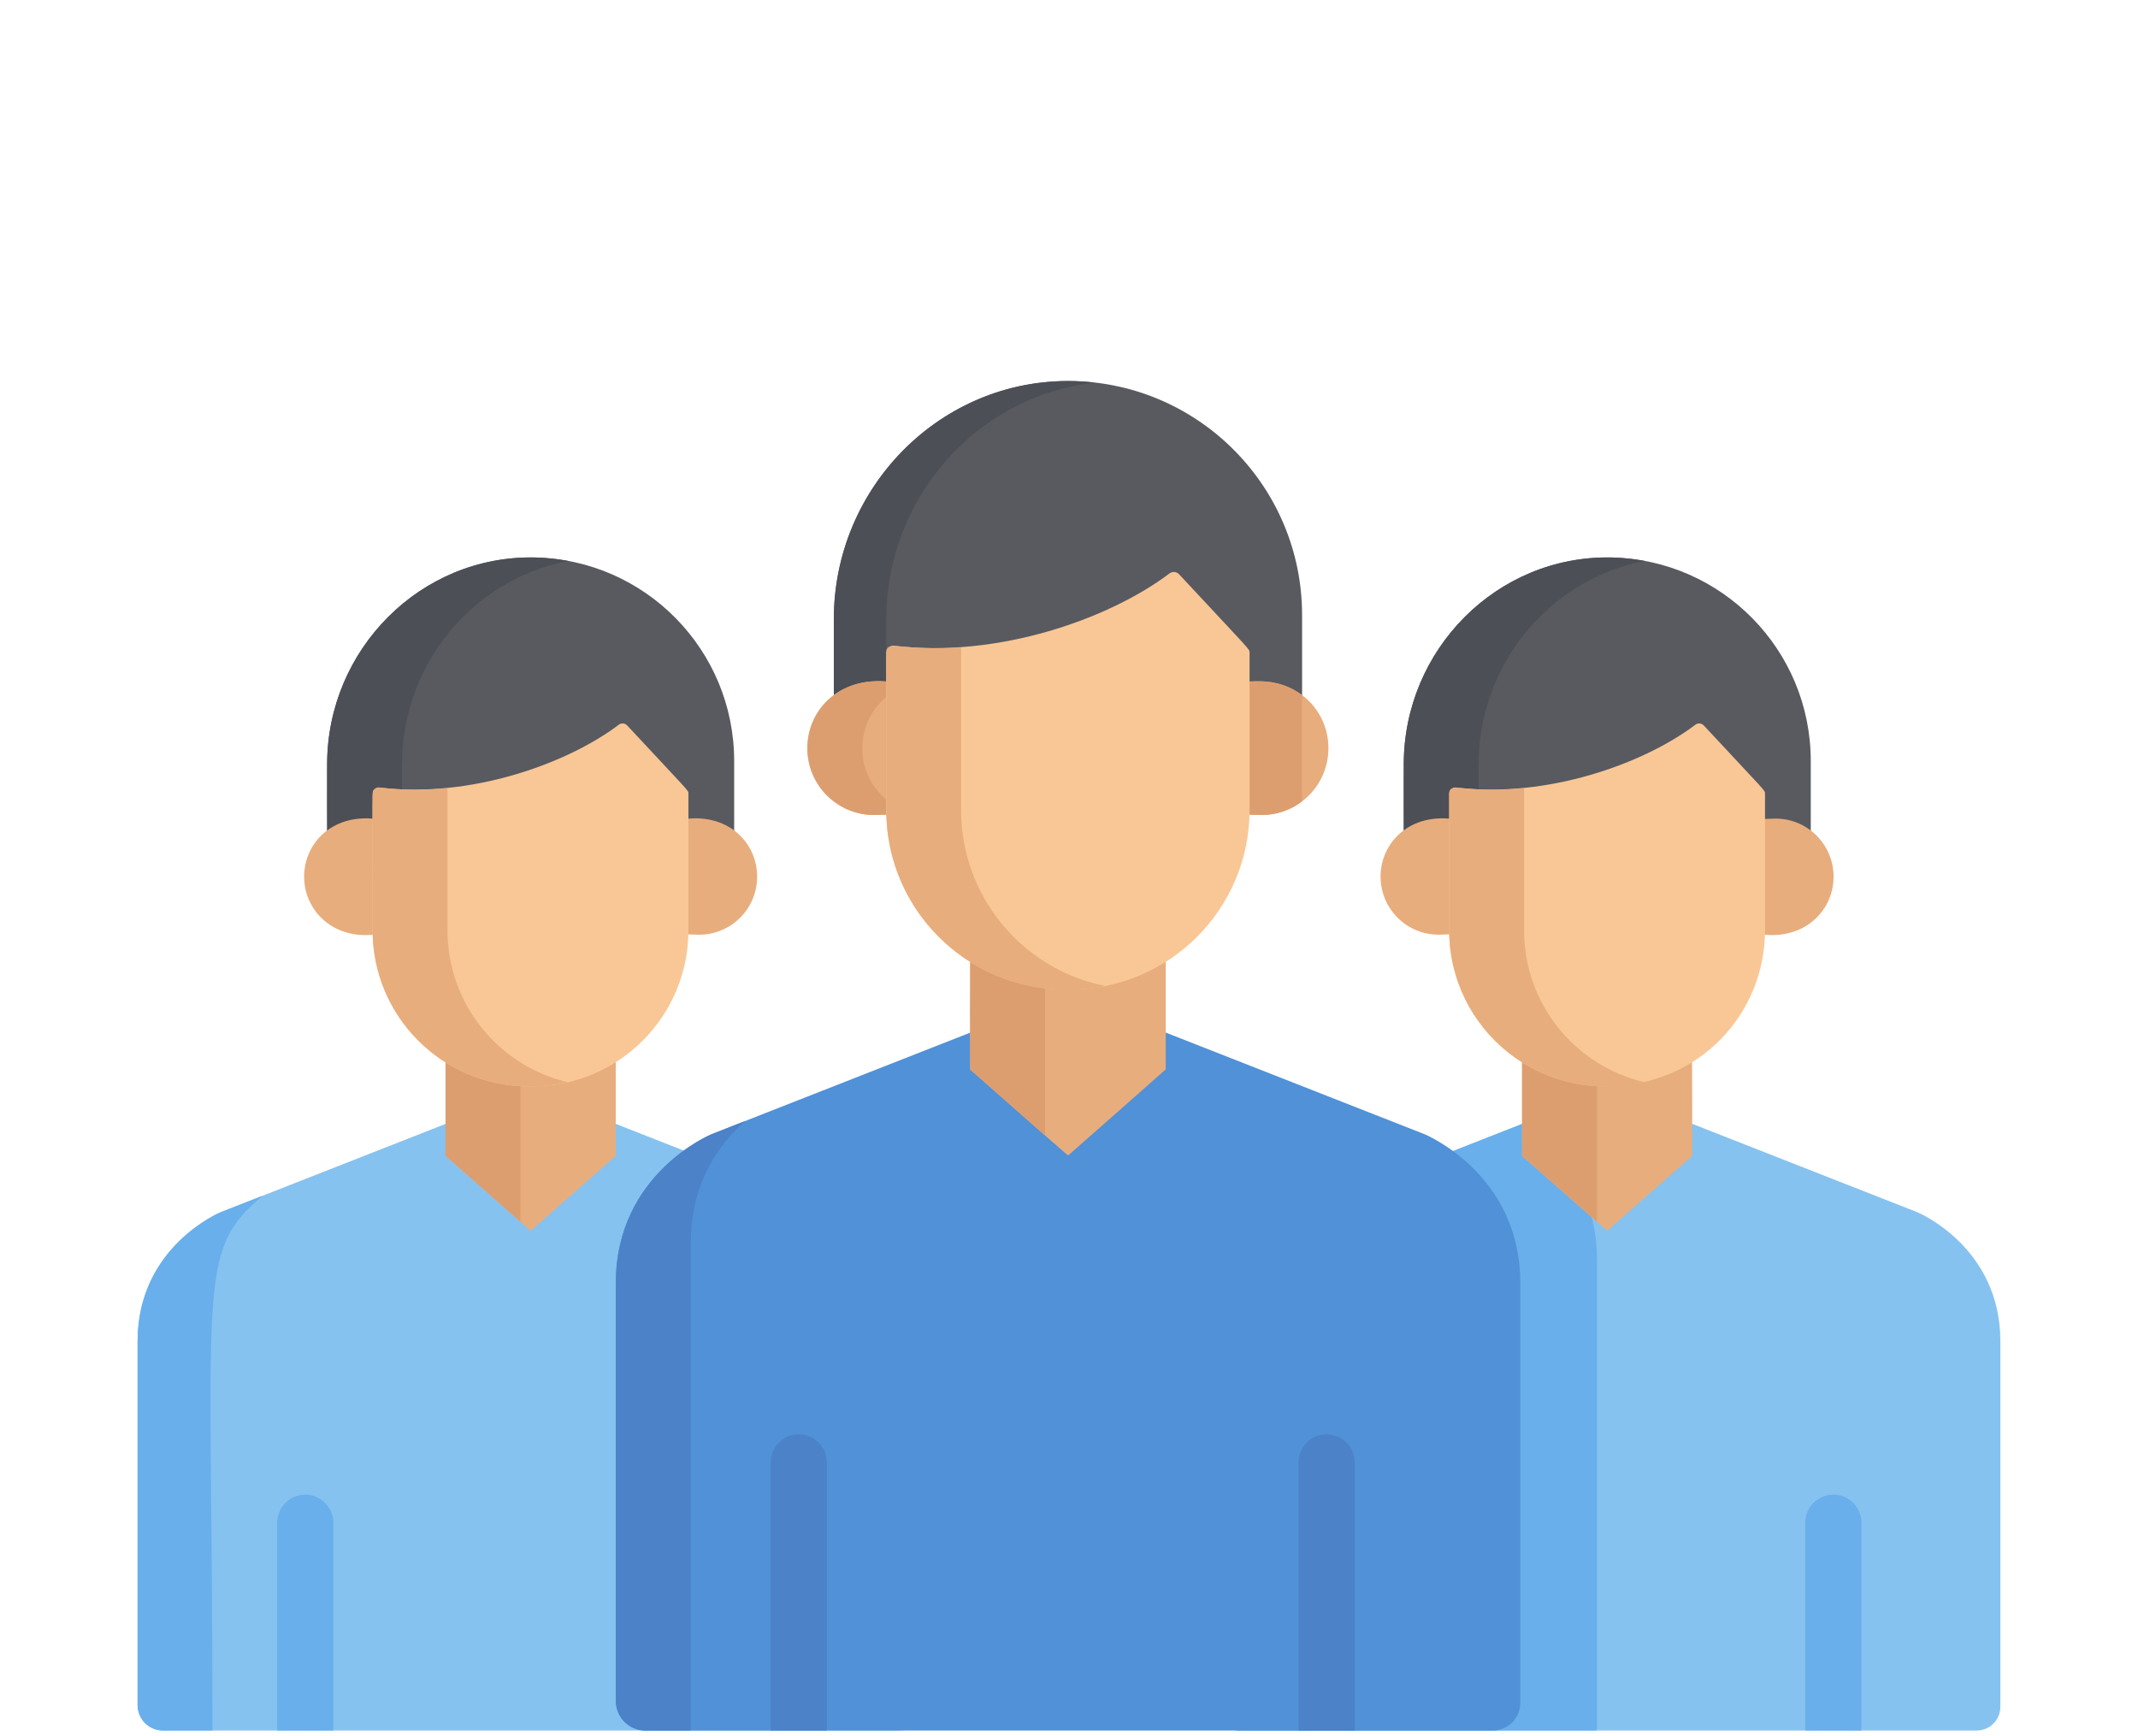 <svg width="101" height="82" viewBox="0 0 101 82" fill="none" xmlns="http://www.w3.org/2000/svg">
<path d="M90.568 57.265L79.946 53.094H71.912L61.29 57.265C61.29 57.265 57.359 58.88 57.359 63.361C57.359 71.111 57.359 72.585 57.359 80.554C57.359 81.217 57.897 81.754 58.56 81.754H93.376C93.996 81.754 94.498 81.252 94.498 80.632C94.498 78.772 94.498 65.196 94.498 63.362C94.498 58.88 90.568 57.265 90.568 57.265Z" fill="#85C2EF"/>
<path d="M75.443 81.528V79.373C75.443 77.544 75.443 61.342 75.443 59.518C75.443 55.975 73.308 53.989 71.972 53.094H71.912L61.29 57.265C61.29 57.265 57.359 58.88 57.359 63.361C57.359 71.111 57.359 72.585 57.359 80.554C57.359 81.217 57.897 81.754 58.56 81.754H75.422C75.435 81.681 75.443 81.606 75.443 81.528Z" fill="#69AFEB"/>
<path d="M76.124 26.336C70.713 26.228 66.314 30.695 66.314 36.107C66.314 36.125 66.307 40.078 66.325 40.078H85.541V40.077C85.541 38.154 85.541 37.821 85.541 35.948C85.541 30.704 81.343 26.441 76.124 26.336Z" fill="#585A60"/>
<path d="M69.851 36.107C69.851 31.366 73.227 27.35 77.702 26.5C77.189 26.405 76.663 26.347 76.124 26.336C70.713 26.228 66.314 30.695 66.314 36.107C66.314 36.125 66.307 40.078 66.325 40.078H69.862C69.846 40.078 69.851 36.123 69.851 36.107Z" fill="#4C4F56"/>
<path d="M68.818 38.719C66.631 38.346 65.219 39.785 65.219 41.414C65.219 42.929 66.446 44.156 67.96 44.156C68.133 44.156 68.666 44.138 68.83 44.108C68.83 44.097 68.828 38.721 68.818 38.719Z" fill="#E8AD7C"/>
<path d="M83.877 38.672C83.836 38.672 83.011 38.689 83.011 38.73C83.011 44.864 83.013 43.841 83.008 44.107C85.141 44.506 86.619 43.078 86.619 41.414C86.619 39.9 85.391 38.672 83.877 38.672Z" fill="#E8AD7C"/>
<path d="M71.916 49.833C71.908 49.829 71.899 49.834 71.899 49.843C71.899 49.85 71.897 54.605 71.903 54.61C71.914 54.62 75.915 58.148 75.926 58.138L79.935 54.61C79.937 54.608 79.939 54.605 79.939 54.602C79.939 54.571 79.948 49.817 79.922 49.833C77.598 51.29 74.4 51.391 71.916 49.833Z" fill="#E8AD7C"/>
<path d="M75.444 50.942C74.156 50.875 72.954 50.48 71.923 49.833C71.916 49.829 71.907 49.834 71.907 49.843C71.907 49.85 71.904 54.605 71.91 54.61L75.444 57.719V50.942Z" fill="#DD9E6F"/>
<path d="M80.485 34.27C80.382 34.16 80.212 34.145 80.092 34.236C77.625 36.102 73.046 37.723 68.791 37.205C68.614 37.184 68.461 37.321 68.461 37.498V43.951C68.461 48.021 71.76 51.32 75.83 51.32C80.34 51.32 83.38 47.827 83.38 43.951V37.502C83.38 37.325 83.501 37.512 80.485 34.27Z" fill="#F9C795"/>
<path d="M71.998 43.951C71.998 41.645 71.998 39.889 71.998 37.236C69.22 37.511 68.461 36.893 68.461 37.497V43.951C68.461 48.651 72.831 52.257 77.689 51.125C74.428 50.366 71.998 47.443 71.998 43.951Z" fill="#E8AD7C"/>
<path d="M39.708 57.265L29.087 53.094H21.052L10.431 57.265C10.431 57.265 6.5 58.88 6.5 63.361C6.5 65.186 6.5 78.698 6.5 80.554C6.5 81.217 7.037 81.754 7.7 81.754H42.517C43.137 81.754 43.639 81.252 43.639 80.632C43.639 78.772 43.639 65.196 43.639 63.362C43.639 58.88 39.708 57.265 39.708 57.265Z" fill="#85C2EF"/>
<path d="M12.414 56.485L10.431 57.264C10.431 57.264 6.5 58.88 6.5 63.361C6.5 65.186 6.5 78.698 6.5 80.554C6.5 81.216 7.037 81.754 7.7 81.754H10.037C10.037 60.478 9.224 59.166 12.414 56.485Z" fill="#69AFEB"/>
<path d="M67.296 53.582L55.077 48.784H45.834L33.615 53.582C33.615 53.582 29.094 55.441 29.094 60.596C29.094 61.687 29.094 79.297 29.094 80.361C29.094 81.13 29.718 81.754 30.487 81.754H70.514C71.234 81.754 71.818 81.171 71.818 80.451C71.818 78.277 71.818 62.755 71.818 60.596C71.818 55.441 67.296 53.582 67.296 53.582Z" fill="#5091D7"/>
<path d="M32.631 58.683C32.631 55.874 33.973 54.046 35.195 52.961L33.615 53.582C33.615 53.582 29.094 55.441 29.094 60.595C29.094 61.687 29.094 79.297 29.094 80.361C29.094 81.13 29.718 81.754 30.487 81.754H32.631C32.631 78.016 32.631 61.231 32.631 58.683Z" fill="#4B82C8"/>
<path d="M87.934 81.754V71.937C87.934 71.205 87.34 70.611 86.608 70.611C85.875 70.611 85.281 71.205 85.281 71.937V81.754H87.934Z" fill="#69AFEB"/>
<path d="M15.746 81.754V71.937C15.746 71.205 15.153 70.611 14.42 70.611C13.688 70.611 13.094 71.205 13.094 71.937V81.754H15.746Z" fill="#69AFEB"/>
<path d="M39.059 81.754V69.091C39.059 68.358 38.465 67.764 37.733 67.764C37 67.764 36.406 68.358 36.406 69.091V81.754H39.059V81.754Z" fill="#4B82C8"/>
<path d="M62.67 67.764C61.938 67.764 61.344 68.358 61.344 69.091V81.754H63.997V69.091C63.996 68.358 63.403 67.764 62.67 67.764Z" fill="#4B82C8"/>
<path d="M50.678 18.002C44.454 17.877 39.392 23.017 39.392 29.243C39.392 29.265 39.383 33.81 39.405 33.81H61.511V33.81C61.511 31.597 61.511 31.214 61.511 29.06C61.511 23.027 56.682 18.123 50.678 18.002Z" fill="#585A60"/>
<path d="M41.869 29.243C41.869 23.508 46.165 18.698 51.707 18.073C45.022 17.317 39.391 22.678 39.391 29.243C39.391 30.824 39.391 32.155 39.391 33.797C39.391 33.817 41.862 33.81 41.882 33.81C41.862 33.81 41.869 29.262 41.869 29.243Z" fill="#4C4F56"/>
<path d="M42.281 32.248C39.765 31.819 38.141 33.473 38.141 35.348C38.141 37.09 39.553 38.502 41.295 38.502C41.493 38.502 42.106 38.481 42.295 38.446C42.294 38.434 42.292 32.25 42.281 32.248Z" fill="#E8AD7C"/>
<path d="M42.29 38.064C40.217 36.842 40.217 33.855 42.29 32.632C42.29 32.616 42.297 32.25 42.281 32.248C39.765 31.819 38.141 33.473 38.141 35.348C38.141 37.09 39.553 38.502 41.295 38.502C41.493 38.502 42.106 38.481 42.295 38.446C42.291 38.269 42.29 38.46 42.29 38.064Z" fill="#DD9E6F"/>
<path d="M58.616 32.248C58.6 32.25 58.606 38.264 58.606 38.279C58.606 38.335 58.603 38.391 58.602 38.446C58.79 38.482 59.403 38.502 59.602 38.502C61.343 38.502 62.755 37.09 62.755 35.348C62.756 33.493 61.156 31.815 58.616 32.248Z" fill="#E8AD7C"/>
<path d="M61.507 32.839C60.977 32.436 60.319 32.194 59.602 32.194C59.554 32.194 58.606 32.213 58.606 32.26V38.279C58.606 38.335 58.603 38.39 58.602 38.446C58.79 38.481 59.403 38.502 59.602 38.502C60.318 38.502 60.977 38.26 61.507 37.857V32.839H61.507Z" fill="#DD9E6F"/>
<path d="M50.332 46.324C48.686 46.324 47.149 45.85 45.848 45.033C45.839 45.028 45.828 45.034 45.828 45.044C45.828 45.053 45.826 50.522 45.833 50.528C45.846 50.54 50.445 54.598 50.458 54.587C50.465 54.581 55.071 50.528 55.071 50.519V45.044C55.071 45.034 55.06 45.028 55.052 45.033C53.516 45.997 52 46.324 50.332 46.324Z" fill="#E8AD7C"/>
<path d="M49.369 46.268C48.088 46.121 46.894 45.687 45.851 45.033C45.818 45.012 45.828 50.521 45.836 50.528L49.369 53.639V46.268Z" fill="#DD9E6F"/>
<path d="M55.7 27.129C55.582 27.002 55.386 26.985 55.247 27.09C52.41 29.236 47.141 31.101 42.247 30.506C42.044 30.482 41.867 30.639 41.867 30.842V38.266C41.867 42.948 45.663 46.743 50.344 46.743H50.553C55.235 46.743 59.03 42.948 59.03 38.266V30.847C59.03 30.651 59.205 30.897 55.7 27.129Z" fill="#F9C795"/>
<path d="M45.404 38.268C45.404 32.559 45.404 33.15 45.404 30.586C42.578 30.779 41.867 30.189 41.867 30.843V38.267C41.867 43.56 46.688 47.676 52.212 46.58C48.33 45.805 45.404 42.379 45.404 38.268Z" fill="#E8AD7C"/>
<path d="M25.265 26.336C19.854 26.228 15.454 30.695 15.454 36.107C15.454 36.125 15.448 40.078 15.465 40.078H34.682V40.077C34.682 38.205 34.682 37.869 34.682 35.948C34.682 30.704 30.484 26.441 25.265 26.336Z" fill="#585A60"/>
<path d="M18.991 36.107C18.991 31.366 22.368 27.35 26.843 26.5C26.33 26.405 25.803 26.347 25.265 26.336C19.854 26.228 15.454 30.695 15.454 36.107C15.454 36.124 15.448 40.078 15.465 40.078H19.002C18.983 40.078 18.991 36.126 18.991 36.107Z" fill="#4C4F56"/>
<path d="M17.966 38.72C15.78 38.347 14.367 39.785 14.367 41.415C14.367 43.058 15.822 44.511 17.978 44.108C17.978 44.098 17.976 38.721 17.966 38.72Z" fill="#E8AD7C"/>
<path d="M32.168 38.719C32.155 38.722 32.16 43.949 32.16 43.963C32.16 44.011 32.157 44.06 32.156 44.108C32.32 44.139 32.853 44.157 33.026 44.157C34.54 44.157 35.767 42.929 35.767 41.415C35.767 39.802 34.376 38.343 32.168 38.719Z" fill="#E8AD7C"/>
<path d="M25.169 50.955H24.965C23.532 50.955 22.196 50.543 21.064 49.833C21.056 49.829 21.047 49.834 21.047 49.843V54.602C21.047 54.605 21.048 54.608 21.051 54.61L25.059 58.138C25.064 58.142 25.07 58.142 25.074 58.138L29.083 54.61C29.085 54.608 29.087 54.605 29.087 54.602V49.843C29.087 49.834 29.077 49.829 29.07 49.834C27.938 50.543 26.601 50.955 25.169 50.955Z" fill="#E8AD7C"/>
<path d="M24.584 50.942C23.296 50.875 22.094 50.48 21.064 49.833C21.056 49.829 21.047 49.834 21.047 49.843V54.602C21.047 54.605 21.048 54.608 21.051 54.61L24.584 57.719V50.942Z" fill="#DD9E6F"/>
<path d="M29.626 34.27C29.523 34.16 29.353 34.145 29.233 34.236C26.766 36.102 22.186 37.723 17.932 37.205C17.755 37.184 17.602 37.321 17.602 37.498V43.951C17.602 48.021 20.901 51.32 24.97 51.32H25.152C29.222 51.32 32.521 48.021 32.521 43.951V37.502C32.521 37.325 32.642 37.512 29.626 34.27Z" fill="#F9C795"/>
<path d="M21.14 43.951C21.14 40.959 21.14 40.557 21.14 37.502V37.236C20.059 37.343 18.992 37.334 17.934 37.205C17.85 37.195 17.766 37.221 17.703 37.277C17.548 37.414 17.603 37.069 17.603 43.951C17.603 48.021 20.902 51.32 24.972 51.32H25.154C25.732 51.32 26.293 51.251 26.832 51.126C23.571 50.366 21.14 47.443 21.14 43.951Z" fill="#E8AD7C"/>
</svg>
